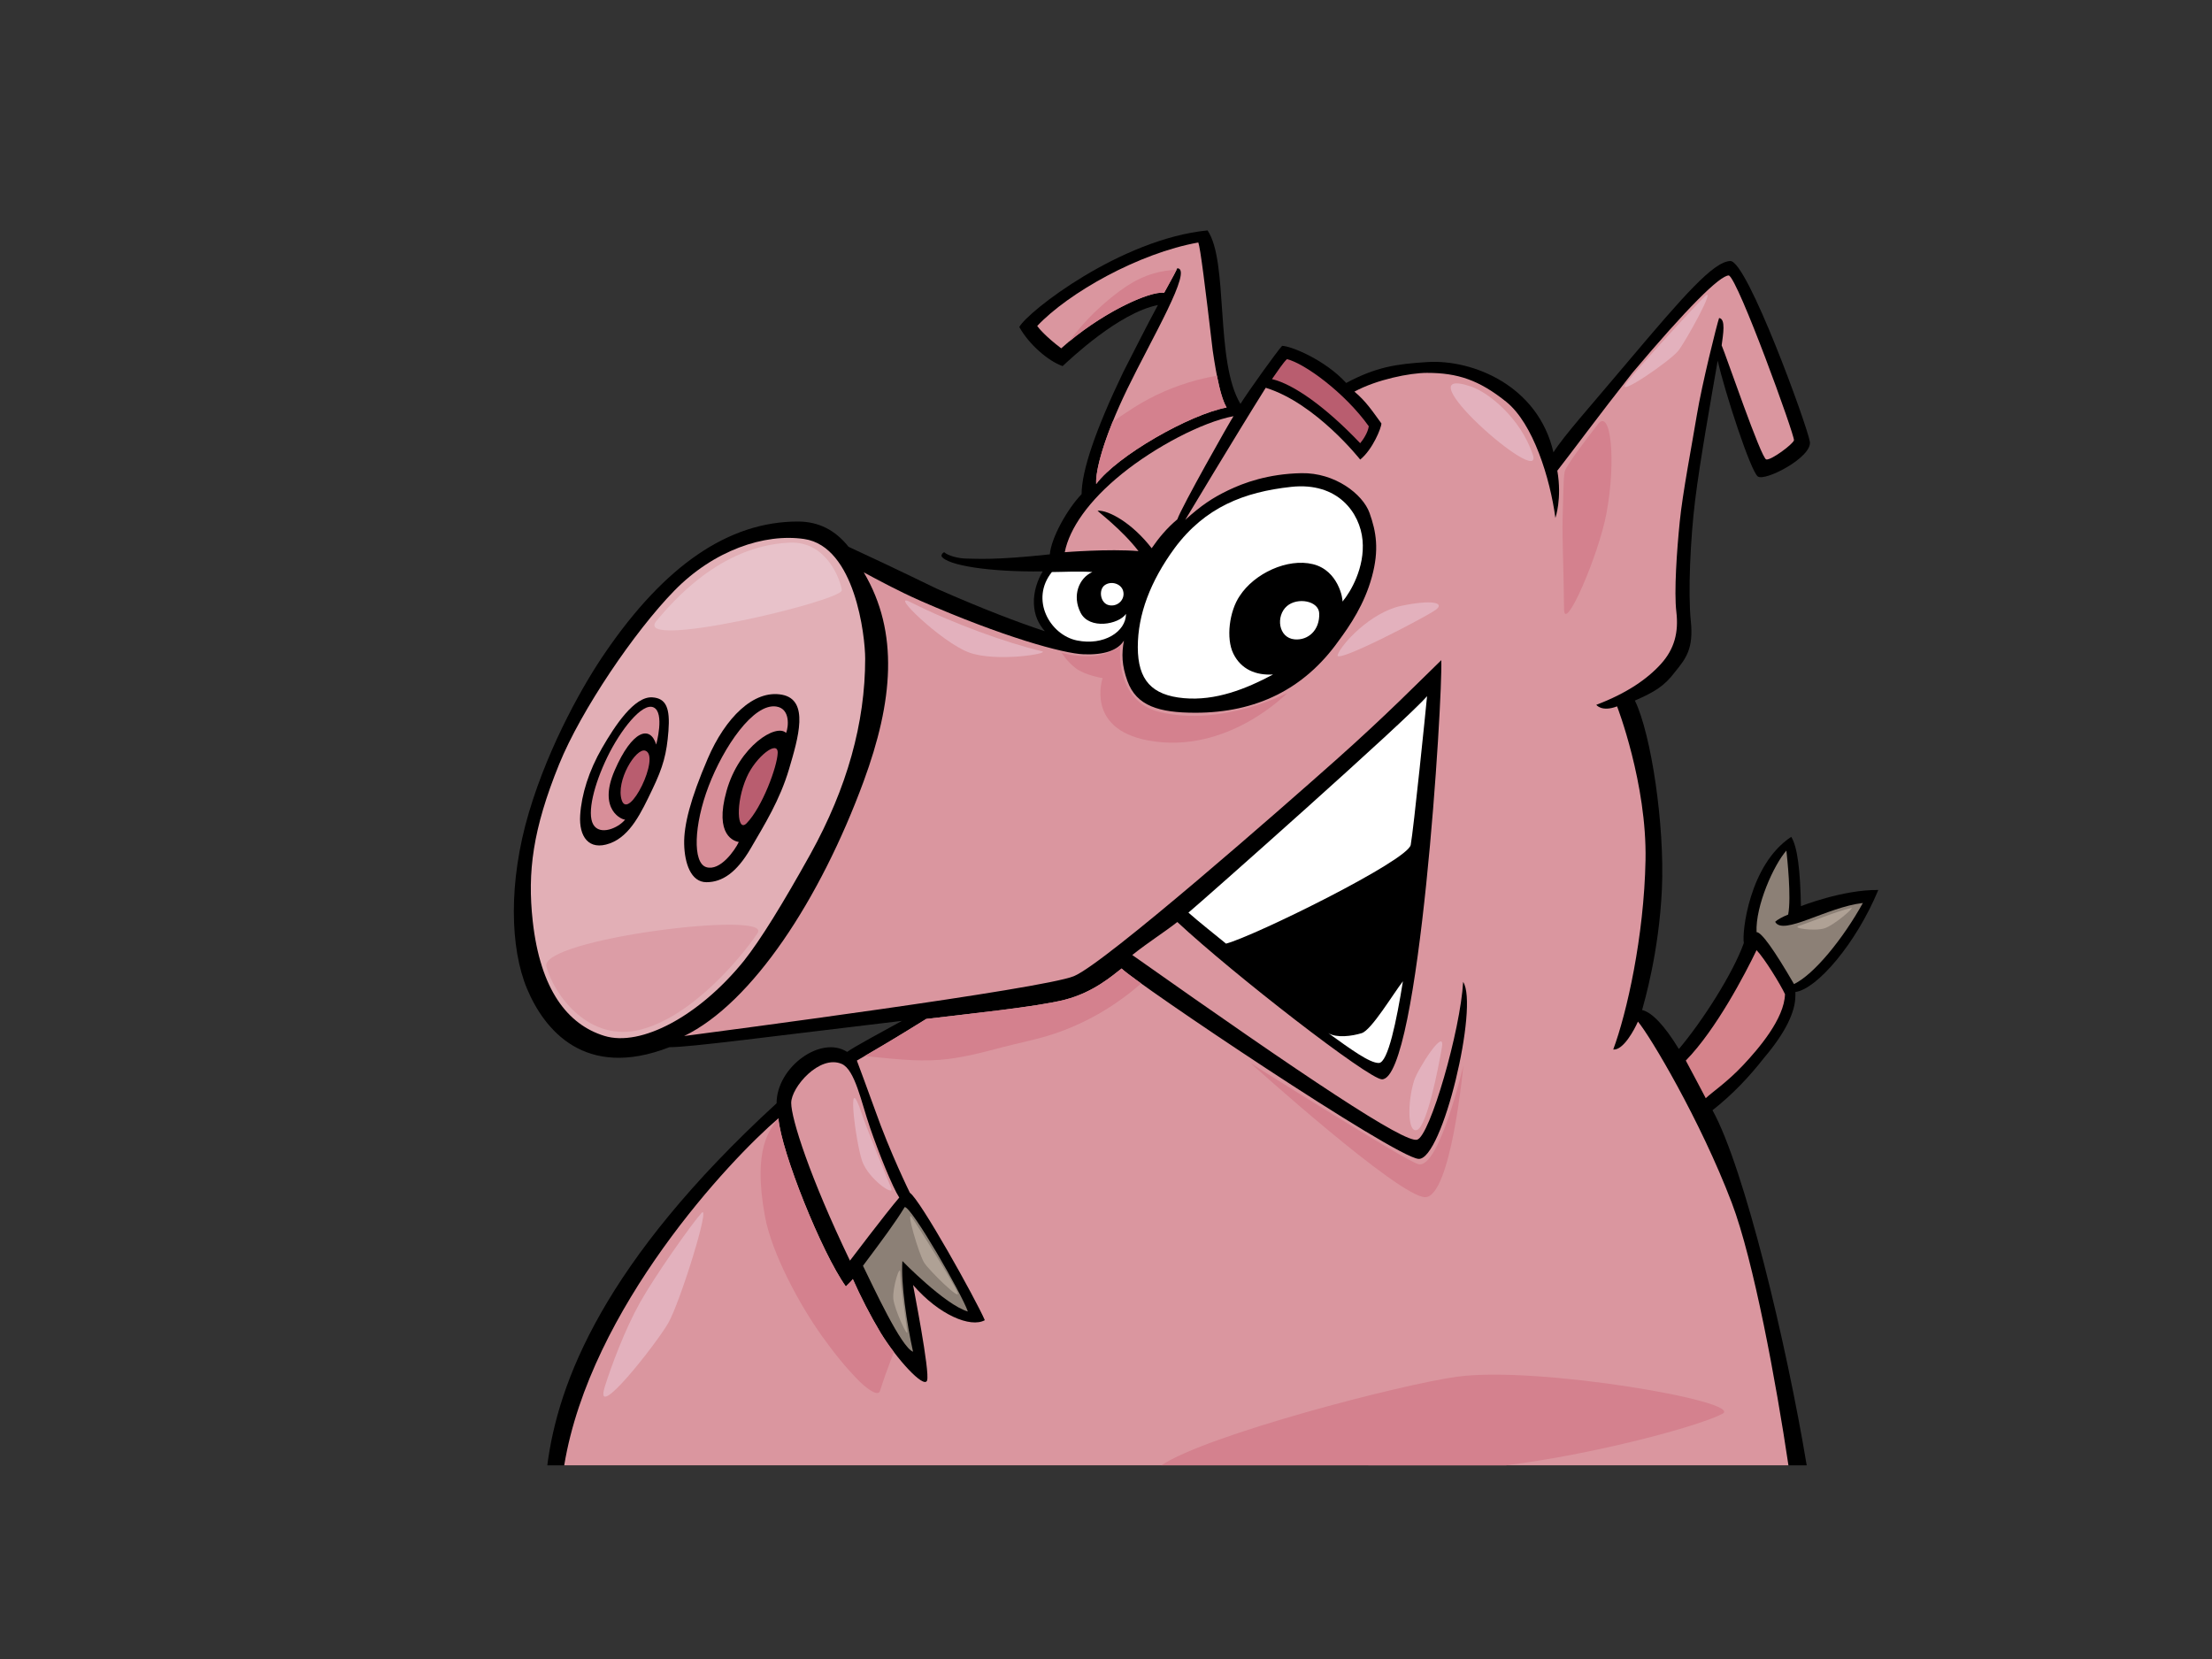 <?xml version="1.0" encoding="utf-8"?>
<!-- Generator: Adobe Illustrator 17.0.0, SVG Export Plug-In . SVG Version: 6.00 Build 0)  -->
<!DOCTYPE svg PUBLIC "-//W3C//DTD SVG 1.1//EN" "http://www.w3.org/Graphics/SVG/1.1/DTD/svg11.dtd">
<svg version="1.1" id="Layer_1" xmlns="http://www.w3.org/2000/svg" xmlns:xlink="http://www.w3.org/1999/xlink" x="0px" y="0px"
	 width="800px" height="600px" viewBox="0 0 800 600" enable-background="new 0 0 800 600" xml:space="preserve">
<rect x="0" y="0" width="800" height="600" fill="#333333" stroke="none"/>
<g>
	<path d="M242.1,378.732c7.777,0,35.681-3.781,84.101-9.52c-7.138,3.921-17.312,9.397-19.822,11.221
		c-9.528-6.14-25.516,5.56-25.516,18.581c-62.705,57.547-79.075,101.067-82.924,130.938h455.482
		c-7.293-43.95-22.553-107.631-34.072-128.417c7.275-5.738,13.178-11.965,18.696-19.012c7.526-8.875,11.284-16.444,11.284-22.444
		v-1.306c7.779-1.043,21.965-17.546,29.983-36.897c-12.721-0.174-27.978,5.842-27.978,5.842c-0.248-13.047-1.25-21.401-3.508-25.055
		c-15.227,9.973-17.885,34.752-17.142,38.388c-3.842,10.808-14.818,28.064-23.498,38.342c-5.268-8.617-9.786-13.313-13.297-14.095
		c0.751-2.869,6.111-20.76,7.162-43.769c1.041-23.009-3.839-55.954-9.766-68.158c7.15-3.138,10.634-5.251,14.392-10.212
		c4.018-4.957,6.875-8.435,5.831-18.547c-1.047-10.11-0.176-29.634,1.566-43.752c1.745-14.12,5.578-35.558,8.158-50.445
		c2.512,11.221,11.889,39.989,14.505,41.905c2.613,1.915,19.698-6.976,18.827-12.551C653.692,154.19,631.9,94.23,625.8,94.402
		c-6.103,0.174-16.862,12.525-36.93,36.275c-14.046,16.703-23.278,26.925-27.045,32.924c-5.578-24.228-29.285-33.638-45.461-32.665
		c-11.52,0.698-18.684,1.814-29.491,7.563c-7.845-8.537-20.175-13.418-23.185-13.418c-1.978,2.149-12.298,16.556-15.063,20.993
		c-9.33-15.47-4.197-51.439-11.901-62.744c-31.345,3.083-64.999,29.286-68.084,34.94c3.596,6.425,10.531,12.334,15.672,14.131
		c2.826-2.568,20.296-19.27,34.463-22.078c-4.769,8.872-8.783,16.96-12.542,24.269c-10.039,20.877-15.053,35.755-15.053,44.108
		c-5.232,5.472-10.991,15.786-11.494,21.786c-20.21,2.191-26.462,1.541-29.804,1.541c-3.336,0-7.066-1.08-8.417-2.316
		c-1.059,0.531-0.965,1.432-0.965,1.432c2.007,3.39,17.607,5.767,36.619,5.508c-1.861,3.048-3.381,7.372-3.197,11.685
		c0.182,4.318,1.703,7.341,3.958,9.949c-9.534-3.133-22.581-8.091-39.136-15.4c-15.053-7.306-25.591-12.264-31.861-15.136
		c-4.768-6.004-10.789-9.13-18.317-9.13c-25.086,0-48.167,15.914-69.74,47.496c-7.027,10.177-20.031,32.478-27.532,57.714
		c-7.502,25.233-6.819,49.101-0.682,63.764C196.747,372.253,211.412,390.666,242.1,378.732z"/>
	<path fill="#E2AFB6" d="M312.904,238.202c0,23.225-6.525,46.713-19.819,70.722c-10.035,18.01-18.065,31.06-24.084,38.628
		c-16.058,19.833-37.131,31.179-50.427,27.087c-13.297-4.088-23.188-16.705-25.916-41.598c-1.936-17.64,0-33.078,9.546-56.603
		c7.955-19.603,27.318-48.085,41.602-62.743c14.284-14.662,32.691-20.884,47.055-18.756
		C309.277,197.667,312.904,230.111,312.904,238.202z"/>
	<path fill="#FFFFFF" d="M465.434,219.207c3.836-3.311,11.501-1.918,11.68,2.616c0.233,6.107-4.027,9.84-8.895,9.412
		C462.296,230.715,461.336,222.748,465.434,219.207z"/>
	<path fill="#FFFFFF" d="M492.786,195.402c0.889,9.863-4.343,18.751-7.275,22.183c0.248-0.786-1.426-11.275-10.663-13.542
		c-9.241-2.267-21.202,3.363-26.469,11.452c-3.764,5.481-5.068,15.419-2.291,20.97c2.789,5.576,8.015,7.842,14.329,7.476
		c-9.78,5.218-20.778,9.606-32.285,8.559c-11.505-1.047-16.632-6.471-16.632-18.475c0-11.745,4.513-23.75,13.294-35.755
		c11.039-14.875,25.181-20.335,42.15-22.184C483.913,174.236,491.9,185.541,492.786,195.402z"/>
	<path fill="#DA969F" d="M385.084,199.715c1.695-8.596,8.663-18.625,20.644-28.324c11.985-9.702,28.945-18.693,40.39-20.877
		c-1.256,1.824-18.812,32.882-20.32,37.318c-3.761,3.13-6.774,6.786-9.281,10.44c-7.026-9.09-15.555-13.833-19.57-13.571
		c0,0.259,8.781,6.787,14.801,14.614C401.014,198.428,385.084,199.715,385.084,199.715z"/>
	<path fill="#FFFFFF" d="M395.064,206.883c-4.878,2.173-7.405,8.578-4.232,14.75c3.177,6.171,13.755,4.232,16.404,0.388
		c-0.005,6.428-8,11.602-17.755,9.606c-9.755-2-17.045-14.814-9.051-24.743C383.943,206.883,390.07,206.529,395.064,206.883z"/>
	<path fill="#FFFFFF" d="M399.533,211.64c2.292-1.644,5.878-0.586,6.641,1.998c0.919,3.107-1.94,5.939-5.114,5.232
		C397.888,218.166,397.24,213.285,399.533,211.64z"/>
	<path fill="#B95D6F" d="M460.03,137.106c2.004-2.866,4.182-6.1,5.408-7.214c6.276,1.463,20.912,12.098,29.604,24.272
		c-0.322,2.291-2.067,4.905-3.111,6.125C479.453,147.167,467.811,138.935,460.03,137.106z"/>
	<path fill="#DA969F" d="M375.12,117.89c11.25-11.952,36.682-26.338,58.267-30.191c0.749,2.088,2.446,15.575,5.205,39.062
		c1.506,10.18,3.01,17.226,5.02,20.62c-13.311,2.491-39.516,17.392-47.164,27.664c-0.319-4.619,2.596-16.493,11.288-34.448
		c8.692-17.958,23.849-43.395,18.06-43.586c-1.505,3.133-3.259,6.004-4.765,8.875c-5.377-0.719-23.208,7.51-37.233,20.093
		C378.279,121.803,375.626,118.671,375.12,117.89z"/>
	<path fill="#D4818E" d="M430.021,138.276c-8.094,2.473-15.463,5.998-22.447,10.762c-1.59,1.083-3.388,2.231-5.157,3.484
		c-4.586,11.337-6.213,19.02-5.968,22.523c7.648-10.271,33.853-25.173,47.164-27.664c-1.336-2.258-2.449-6.17-3.49-11.513
		C436.719,136.489,433.34,137.26,430.021,138.276z"/>
	<path fill="#D4818E" d="M421.033,105.886c1.414-2.694,3.031-5.402,4.468-8.309c-7.83,0.348-14.095,2.883-20.504,7.635
		c-5.272,3.912-10.149,8.386-14.419,13.376c-1.395,1.633-2.728,3.315-4.031,5.023C400.064,112.379,416.002,105.214,421.033,105.886z
		"/>
	<path fill="#FFFFFF" d="M510.209,305.566c-1.026,5.652-56.261,32.885-66.797,35.713c-3.508-2.871-10.088-8.082-13.6-11.215
		c5.021-4.173,79.281-69.939,86.305-78.292C515.61,257.254,511.238,299.915,510.209,305.566z"/>
	<path fill="#FFFFFF" d="M507.384,354.895c-2.261,14.094-5.393,29.546-8.737,29.546c-3.341,0-10.016-4.883-18.24-10.792
		c3.01,1.828,8.54,1.098,12.075,0C496.02,372.55,503.885,359.386,507.384,354.895z"/>
	<path fill="#8C8076" d="M326.364,456.074c-0.57,7.987,1.569,22.529,3.852,32.797c-4.279-1.569-14.268-23.283-18.111-31.085
		c7.027-9.394,11.588-15.501,15.102-21.242c2.58-0.008,20.69,31.509,22.83,37.783C341.767,471.902,326.364,456.074,326.364,456.074z
		"/>
	<path fill="#D5838B" d="M645.57,359.554c-0.245,8.862-9.485,19.67-15.236,25.773c-5.757,6.098-10.917,9.508-13.425,11.851
		c-0.755-1.564-5.712-10.739-7.215-13.61c11.054-11.315,21.574-31.58,25.589-39.932C638.176,346.63,643.927,356.041,645.57,359.554z
		"/>
	<path fill="#8C8076" d="M646.071,307.623c0.248,2.343,1.867,16.87,0.644,23.143c-2.005,0.782-4.009,1.92-4.707,2.615
		c2.789,5.23,18.702-5.317,31.725-6.799c-7.144,12.899-17.607,25.798-24.906,29.322c-7.275-12.526-11.791-18.794-13.545-18.794
		C634.865,327.63,641.487,312.816,646.071,307.623z"/>
	<path fill="#DA969F" d="M286.151,398.891c0-5.704,10.267-17.54,18.252-14.119c4.811,2.064,7.056,13.772,10.258,23.064
		c3.203,9.286,8.055,21.364,10.562,25.276c-4.99,5.851-17.825,22.815-17.825,22.815
		C292.845,425.654,286.151,404.594,286.151,398.891z"/>
	<path fill="#DA969F" d="M482.997,275c18.779-16.693,30.553-28.784,38.26-36.235c0.597,13.136-7.904,151.588-21.449,151.588
		c-4.766,0-54.081-38.285-74.01-56.895c-5.015,3.915-10.025,6.968-16.299,11.932c63.22,44.624,98.399,68.081,103.022,66.797
		c4.629-1.284,15.677-39.564,16.641-57.068c5.718,8.511-7.498,64.583-16.125,64.006c-8.623-0.577-102.373-63.636-107.391-68.855
		c-3.341,2.571-10.153,8.637-20.553,11.3c-10.021,2.571-35.2,5.138-50.097,6.938c-12.546,7.831-20.587,12.446-25.101,15.058
		c1.254,3.392,3.512,9.394,6.522,17.745c5.52,15.658,12.658,30.09,12.658,30.09c3.709,2.426,23.834,38.491,27.094,46.061
		c-5.133,2.849-16.543-1.855-25.952-12.73c0,0.259,6.213,31.588,5.063,34.572c-1.147,2.983-10.98-7.818-16.748-17.213
		c-3.764-6.262-7.335-13.239-10.097-19.503c-0.502,0.783-2.021,2.161-2.52,2.682c-8.735-12.195-23.403-48.785-24.39-60.816
		c-17.291,14.744-68.049,68.556-77.467,125.499h442.758c-4.438-29.835-12.57-74.11-20.495-94.948
		c-11.329-29.808-29.628-60.488-33.941-65.532c-1.256,2.872-5.271,10.446-8.936,10.1c4.88-13.073,11.153-40.79,11.684-68.505
		c0.522-27.714-10.287-55.604-10.287-55.604c-5.596,2.131-7.514-0.559-7.514-0.559c11.039-4.176,18.496-9.376,23.376-14.779
		c4.886-5.402,6.443-11.442,5.575-18.827c-0.871-7.382,0.176-22.139,1.223-32.596c1.044-10.456,4.358-27.54,6.207-38.712
		c1.852-11.175,7.278-32.882,8.027-34.972c2.499,0.3,1.429,5.973,0.928,9.885c1.506,3.395,14.296,40.965,16.134,41.268
		c1.84,0.301,9.604-5.499,10.016-6.926c0.412-1.43-20.22-58.395-23.561-59.626c-3.26,0-15.054,11.745-34.874,35.234
		c-12.546,15.921-21.631,28.328-27.149,35.373c1.76,10.164-0.698,17.081-0.698,17.081c-1.915-14.292-8.021-34.163-17.81-42.016
		c-9.792-7.852-17.566-10.438-28.599-10.438c-6.275,0-18.26,2.427-26.278,6.784c4.182,3.487,6.446,6.975,9.76,11.506
		c0,1.563-3.156,9.42-7.669,13.071c0,0-16.035-20.39-34.165-25.971c-11.361,18.126-29.11,47.762-29.11,47.762
		c5.767-5.22,9.874-7.952,15.482-10.656c5.605-2.711,14.499-5.997,26.568-6.221c12.068-0.225,22.159,7.572,24.59,14.355
		c2.428,6.783,3.558,13.329,0.853,23.187c-2.703,9.863-7.878,17.525-12.146,23.269c-12.289,17.221-29.607,25.835-51.683,25.835
		c-13.047,0-21.325-2.409-24.582-11.484c-2.035-5.66-2.152-9.791-1.254-14.613c-2.186,3.527-7.126,5.233-14.553,4.958
		c-7.421-0.279-29.103-6.267-58.952-19.312c-8.283-3.655-15.358-7.528-20.587-10.316c12.88,21.755,10.552,46.768-0.046,75.569
		c-15.686,42.619-40.236,80.128-64.92,92.116c11.793-1.565,129.705-16.975,140.993-21.662
		C399.707,348.341,464.22,291.692,482.997,275z"/>
	<path fill="#D4818E" d="M297.317,483.27c4.197,5.848,8.714,11.591,13.855,16.655c0.597,0.585,6.215,5.849,7.102,3.09
		c0.619-1.924,1.242-3.845,1.919-5.748c0.992-2.771,2.04-5.516,3.111-8.255c-1.711-2.243-3.363-4.622-4.774-6.92
		c-3.764-6.262-7.335-13.239-10.097-19.503c-0.502,0.783-2.021,2.161-2.52,2.682c-8.735-12.195-23.403-48.785-24.39-60.816
		c-2.855,3.819-9.488,10.45-4.85,35.534C279.163,453.448,289.319,472.123,297.317,483.27z"/>
	<path fill="#D4818E" d="M362.099,378.858c6.312-1.662,12.775-2.861,18.979-4.917c11.608-3.852,22.436-10.164,31.623-18.256
		c-3.816-2.747-6.341-4.669-7.056-5.413c-3.341,2.571-10.153,8.637-20.553,11.3c-10.021,2.571-35.2,5.138-50.097,6.938
		c-10.279,6.416-17.489,10.645-22.26,13.414c9.046,0.881,18.07,2.078,27.16,1.381C347.509,382.713,354.746,380.793,362.099,378.858z
		"/>
	<path d="M282.845,251.257c-10.267-1.954-20.547,8.377-26.867,23.076c-6.323,14.699-8.693,24.181-8.535,30.976
		c0.158,6.796,2.37,13.75,8.061,13.75c5.688,0,10.904-3.473,15.961-12.167c5.059-8.693,10.589-17.546,13.909-28.767
		C288.693,266.903,292.802,253.157,282.845,251.257z"/>
	<path fill="#D88F99" d="M284.305,265.082c-3.515-3.551-16.948,4.67-21.533,20.948c-4.583,16.275,2.922,18.231,4.425,18.492
		c-1.423,3.002-6.735,10.618-11.745,9.099c-5.008-1.515-4.532-15.265,0.84-29.328c5.372-14.068,16.152-30.069,24.498-28.766
		C285.846,256.315,285.215,262.794,284.305,265.082z"/>
	<path fill="#B95D6F" d="M270.044,281.13c3.288-7.466,11.339-13.697,11.22-8.848c-0.122,4.848-5.533,19.595-11.22,25.443
		C266.592,301.272,265.933,290.455,270.044,281.13z"/>
	<path d="M235.904,252.209c-6.468-0.406-13.432,10.115-18.176,18.334c-4.741,8.217-7.429,16.753-7.901,24.338
		c-0.476,7.587,3.041,12.945,10.757,10.133c7.417-2.707,11.372-11.238,15.32-19.457c3.952-8.222,5.215-12.962,5.849-21.179
		C242.384,256.158,240.964,252.522,235.904,252.209z"/>
	<path fill="#D88F99" d="M236.379,255.84c4.107,1.899,0.949,13.436,0.949,13.436c-2.212-7.114-8.692-5.215-15.016,9.327
		c-6.32,14.538,3.035,18.058,3.788,17.798c-2.51,3.127-9.163,5.904-11.535,1.798c-2.368-4.112,0.318-14.544,5.057-24.341
		C224.366,264.059,232.271,253.945,236.379,255.84z"/>
	<path fill="#B95D6F" d="M224.842,289.347c-2.2-6.875,5.123-18.997,8.534-17.858C239.065,273.385,227.371,297.25,224.842,289.347z"
		/>
	<path fill="#D4818E" d="M383.939,236.042c0,0,4.605,1.533,10.748,1.28c6.141-0.257,10.492-3.582,10.492-3.582
		s-2.324,19.826,14.33,23.801c22.525,5.373,46.065-6.91,46.065-6.91s-21.747,22.521-50.414,17.147
		c-22.699-4.258-16.383-22.523-16.383-22.523s-6.392-1.022-9.719-3.582C385.73,239.114,383.939,236.042,383.939,236.042z"/>
	<path fill="#D4818E" d="M565.134,187.93c-0.197,5.903,0.516,22.776,0.516,32.247c0,9.467,12.486-19.197,15.352-34.553
		c3.582-19.196,1.533-38.13-3.072-32.245c-4.605,5.885-11.519,15.099-12.029,17.146C565.39,172.573,565.39,180.251,565.134,187.93z"
		/>
	<path fill="#D4818E" d="M452.292,384.499c0,0,55.563,35.112,60.622,36.526c7.549,2.11,16.322-35.628,16.322-35.628
		s-4.412,47.574-13.822,47.574C506.003,432.971,452.292,384.499,452.292,384.499z"/>
	<path fill="#E8C2CA" d="M237.468,224.49c5.473-6.44,22.715-27.176,48.169-28.236c13.287-0.553,18.269,13.287,18.824,17.164
		C305.014,217.292,228.056,235.563,237.468,224.49z"/>
	<path fill="#DC9DA6" d="M197.603,349.616c2.877,10.359,15.503,27.685,34.329,22.701c18.824-4.983,36.54-26.575,42.078-34.881
		C279.546,329.132,194.837,339.652,197.603,349.616z"/>
	<path fill="#E3B1BD" d="M483.772,236.906c1.324-3.97,11.991-15.473,23.009-17.791c11.024-2.321,15.859-1.16,12.572,1.355
		C516.064,222.985,482.612,240.385,483.772,236.906z"/>
	<path fill="#E3B1BD" d="M532.117,139.832c6.347,2.18,17.789,11.412,22.237,24.56C558.798,177.539,505.624,130.748,532.117,139.832z
		"/>
	<path fill="#E3B1BD" d="M588.003,138.868c2.666-3.849,24.366-27.653,28.617-31.714c4.26-4.061-6.768,16.05-9.664,19.724
		C604.05,130.551,584.525,143.894,588.003,138.868z"/>
	<path fill="#E3B1BD" d="M329.279,217.761c15.275,7.733,34.608,14.696,47.565,17.789c3.248,0.776-16.628,4.061-26.49,0.388
		C340.492,232.266,321.171,213.655,329.279,217.761z"/>
	<path fill="#E3B1BD" d="M311.677,402.814c1.8,5.463,9.282,23.592,10.635,26.881c1.356,3.286-8.188-3.22-10.508-9.794
		C309.483,413.325,305.872,385.218,311.677,402.814z"/>
	<path fill="#AFA195" d="M650.844,334.753c2.664-0.741,13.918-5.415,18.756-6.381c1.196-0.242-6.192,6.186-9.67,7.346
		C656.451,336.878,647.36,335.717,650.844,334.753z"/>
	<path fill="#AFA195" d="M329.855,440.332c1.791,2.619,14.887,23.394,16.435,27.072c1.546,3.672-10.056-7.734-11.989-10.638
		C332.368,453.865,327.338,436.658,329.855,440.332z"/>
	<path fill="#AFA195" d="M325.599,460.441c0,3.681,2.127,18.179,2.513,21.075c0.388,2.904-4.643-7.927-5.026-11.794
		C322.701,465.853,325.599,456.574,325.599,460.441z"/>
	<path fill="#E3B1BD" d="M511.426,390.827c1.289-4.17,11.403-19.916,10.049-11.991c-1.348,7.93-5.405,28.235-8.892,29.782
		C509.102,410.163,508.911,398.948,511.426,390.827z"/>
	<path fill="#D4818E" d="M544.77,529.953c2.177-0.289,4.301-0.583,6.356-0.88c29.989-4.343,63.527-13.418,71.813-17.757
		c8.286-4.341-66.683-17.363-95.881-13.416c-20.286,2.739-90.718,21.102-107.031,32.053H544.77z"/>
	<path fill="#E3B1BD" d="M218.754,501.46c2.298-7.309,7.183-20.505,12.705-30.372c5.524-9.864,18.688-28.436,22.239-32.384
		c3.551-3.943-7.719,32.375-12.058,39.869C237.303,486.07,214.414,515.27,218.754,501.46z"/>
</g>
</svg>
